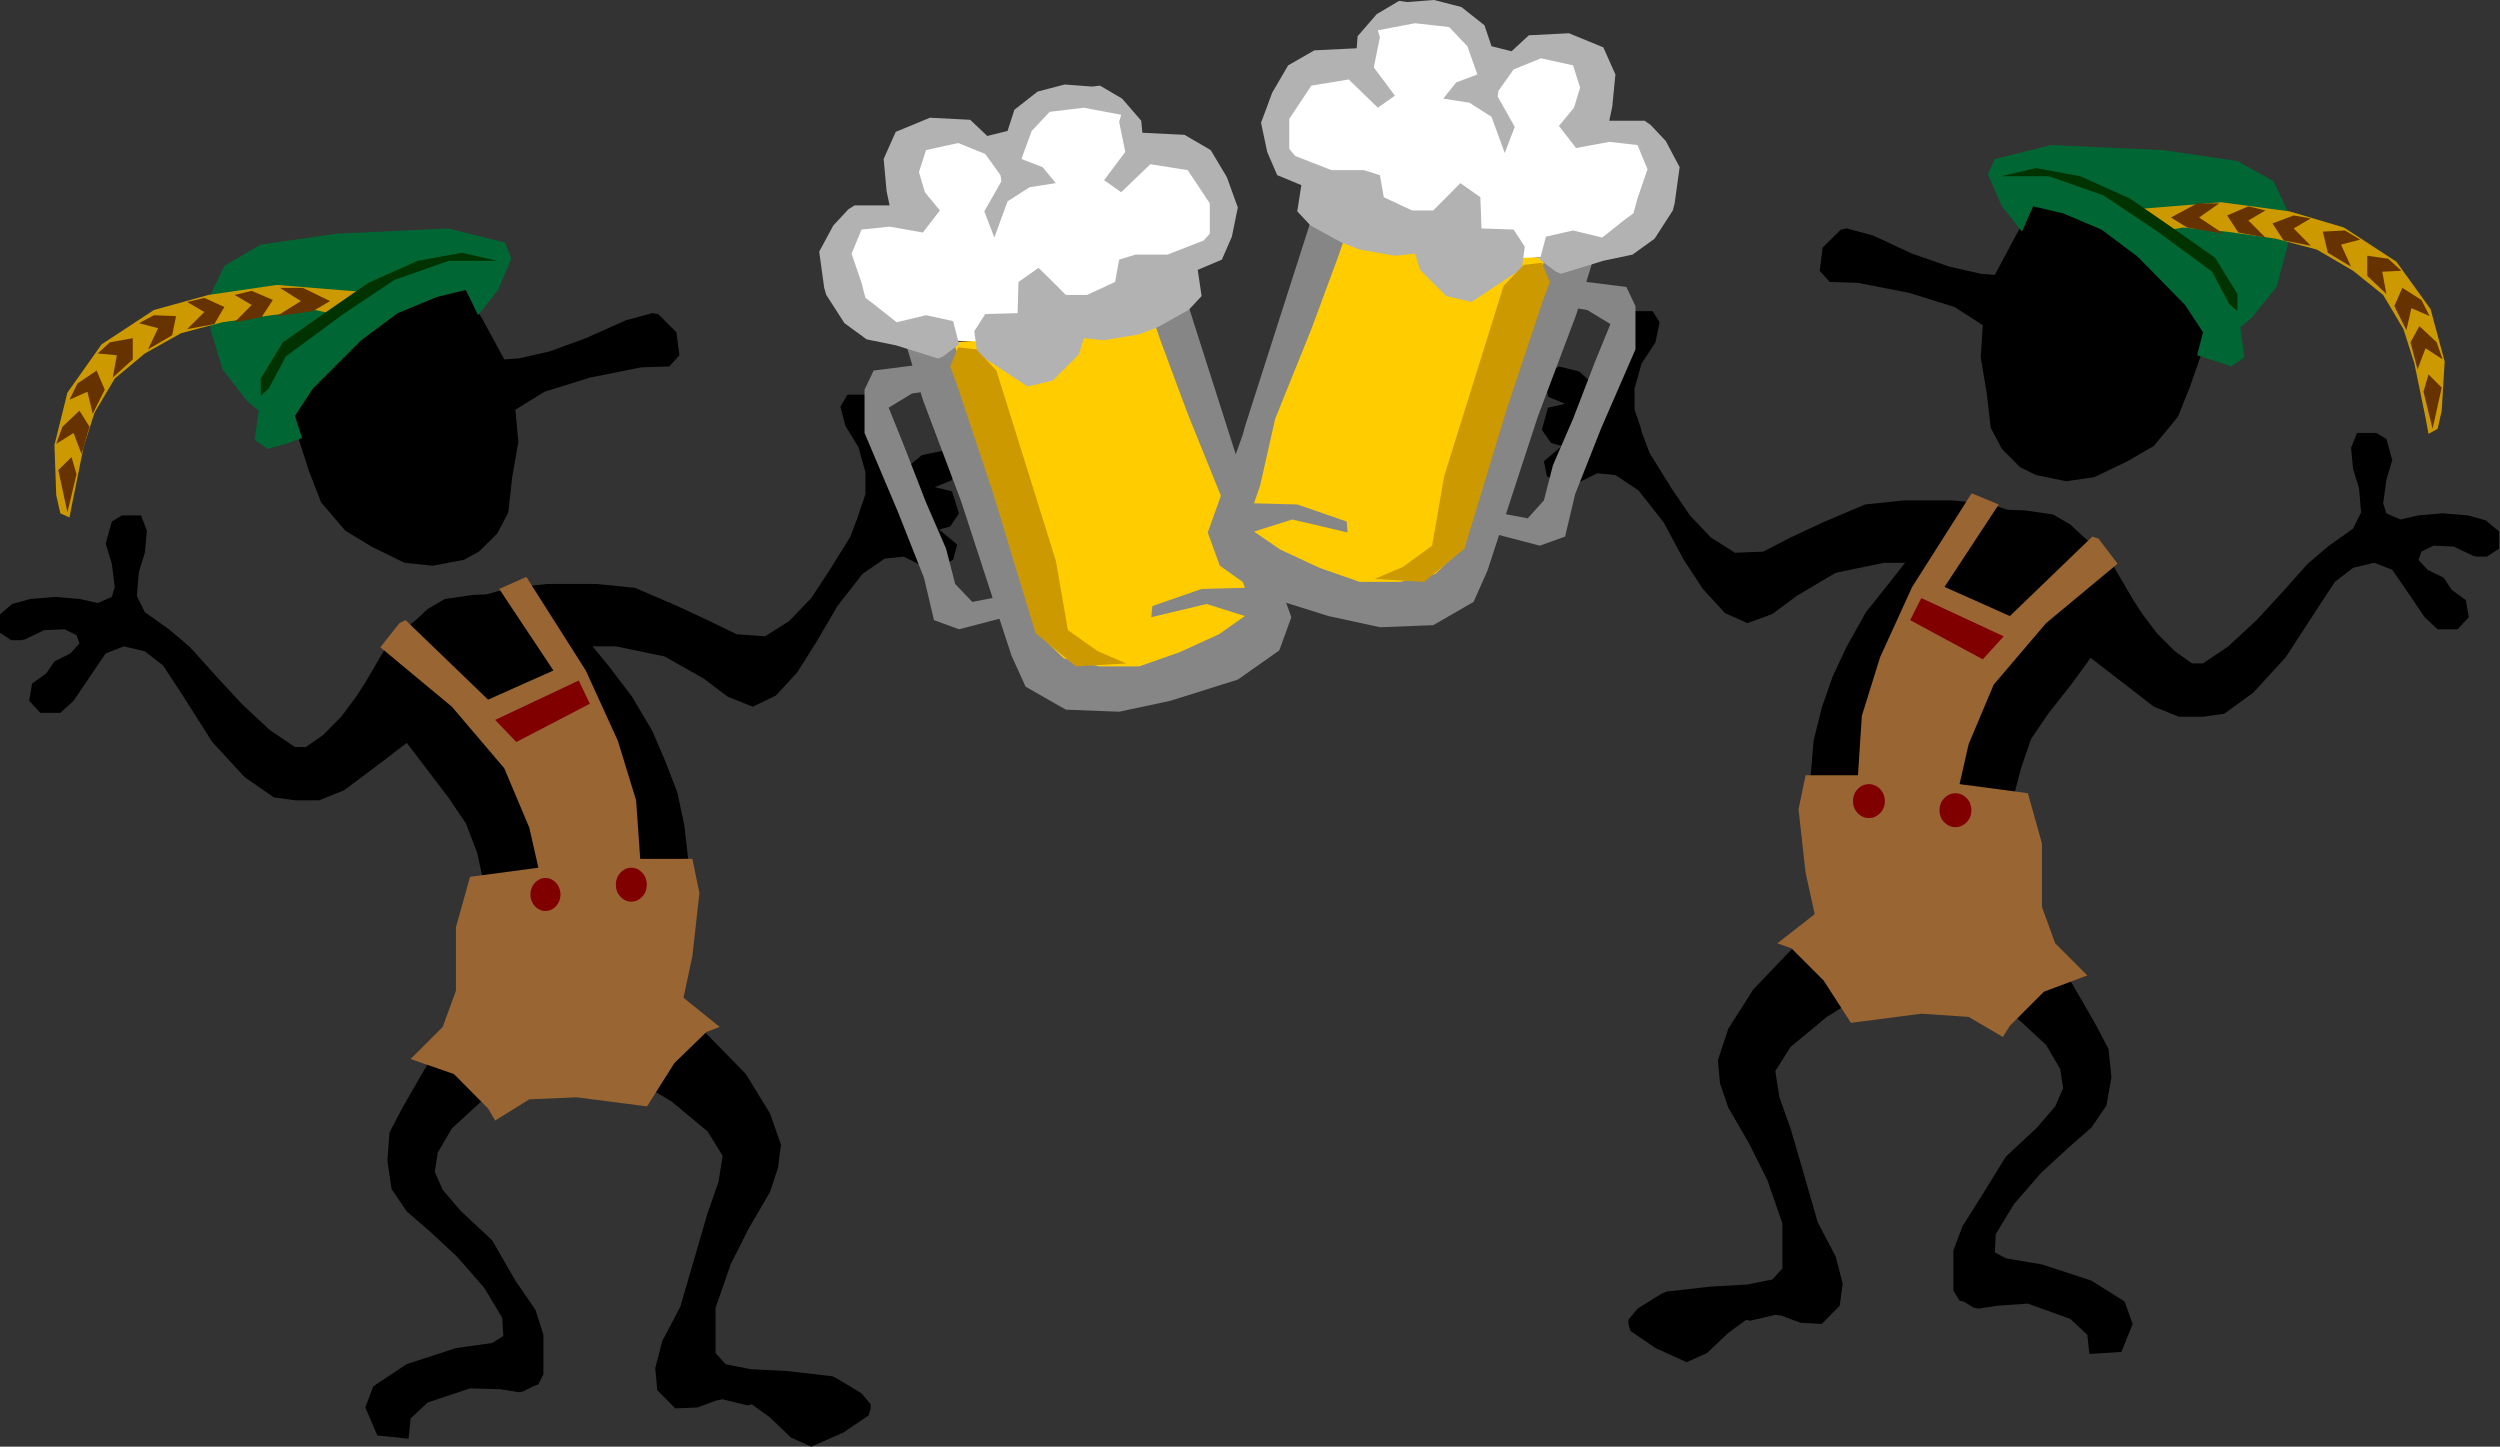 <?xml version="1.0" encoding="UTF-8" standalone="no"?>
<svg
   xmlns:ooo="http://xml.openoffice.org/svg/export"
   xmlns:dc="http://purl.org/dc/elements/1.1/"
   xmlns:cc="http://creativecommons.org/ns#"
   xmlns:rdf="http://www.w3.org/1999/02/22-rdf-syntax-ns#"
   xmlns:svg="http://www.w3.org/2000/svg"
   xmlns="http://www.w3.org/2000/svg"
   xmlns:sodipodi="http://sodipodi.sourceforge.net/DTD/sodipodi-0.dtd"
   xmlns:inkscape="http://www.inkscape.org/namespaces/inkscape"
   version="1.2"
   width="109.77mm"
   height="63.52mm"
   viewBox="0 0 10977 6352"
   preserveAspectRatio="xMidYMid"
   xml:space="preserve"
   id="svg179"
   sodipodi:docname="octbrfst.svg"
   style="fill-rule:evenodd;stroke-width:28.222;stroke-linejoin:round"
   inkscape:version="0.92.5 (2060ec1f9f, 2020-04-08)"><rect x="0" y="0" width="10977" height="6352" fill="#333333" stroke="none"/><sodipodi:namedview
   pagecolor="#ffffff"
   bordercolor="#666666"
   borderopacity="1"
   objecttolerance="10"
   gridtolerance="10"
   guidetolerance="10"
   inkscape:pageopacity="0"
   inkscape:pageshadow="2"
   inkscape:window-width="664"
   inkscape:window-height="487"
   id="namedview181"
   showgrid="false"
   inkscape:zoom="0.2102413"
   inkscape:cx="207.45827"
   inkscape:cy="120.03779"
   inkscape:window-x="0"
   inkscape:window-y="0"
   inkscape:window-maximized="0"
   inkscape:current-layer="svg179" />
 <defs
   class="ClipPathGroup"
   id="defs8">
  <clipPath
   id="presentation_clip_path"
   clipPathUnits="userSpaceOnUse">
   <rect
   x="0"
   y="0"
   width="21000"
   height="29700"
   id="rect2" />
  </clipPath>
  <clipPath
   id="presentation_clip_path_shrink"
   clipPathUnits="userSpaceOnUse">
   <rect
   x="21"
   y="29"
   width="20958"
   height="29641"
   id="rect5" />
  </clipPath>
 </defs>
 <defs
   class="TextShapeIndex"
   id="defs12">
  <g
   ooo:slide="id1"
   ooo:id-list="id3"
   id="g10" />
 </defs>
 <defs
   class="EmbeddedBulletChars"
   id="defs44">
  <g
   id="bullet-char-template-57356"
   transform="matrix(4.8828125e-4,0,0,-4.8828125e-4,0,0)">
   <path
   d="M 580,1141 1163,571 580,0 -4,571 Z"
   id="path14"
   inkscape:connector-curvature="0" />
  </g>
  <g
   id="bullet-char-template-57354"
   transform="matrix(4.8828125e-4,0,0,-4.8828125e-4,0,0)">
   <path
   d="M 8,1128 H 1137 V 0 H 8 Z"
   id="path17"
   inkscape:connector-curvature="0" />
  </g>
  <g
   id="bullet-char-template-10146"
   transform="matrix(4.8828125e-4,0,0,-4.8828125e-4,0,0)">
   <path
   d="M 174,0 602,739 174,1481 1456,739 Z M 1358,739 309,1346 659,739 Z"
   id="path20"
   inkscape:connector-curvature="0" />
  </g>
  <g
   id="bullet-char-template-10132"
   transform="matrix(4.8828125e-4,0,0,-4.8828125e-4,0,0)">
   <path
   d="M 2015,739 1276,0 H 717 l 543,543 H 174 v 393 h 1086 l -543,545 h 557 z"
   id="path23"
   inkscape:connector-curvature="0" />
  </g>
  <g
   id="bullet-char-template-10007"
   transform="matrix(4.8828125e-4,0,0,-4.8828125e-4,0,0)">
   <path
   d="m 0,-2 c -7,16 -16,29 -25,39 l 381,530 c -94,256 -141,385 -141,387 0,25 13,38 40,38 9,0 21,-2 34,-5 21,4 42,12 65,25 l 27,-13 111,-251 280,301 64,-25 24,25 c 21,-10 41,-24 62,-43 C 886,937 835,863 770,784 769,783 710,716 594,584 L 774,223 c 0,-27 -21,-55 -63,-84 l 16,-20 C 717,90 699,76 672,76 641,76 570,178 457,381 L 164,-76 c -22,-34 -53,-51 -92,-51 -42,0 -63,17 -64,51 -7,9 -10,24 -10,44 0,9 1,19 2,30 z"
   id="path26"
   inkscape:connector-curvature="0" />
  </g>
  <g
   id="bullet-char-template-10004"
   transform="matrix(4.8828125e-4,0,0,-4.8828125e-4,0,0)">
   <path
   d="M 285,-33 C 182,-33 111,30 74,156 52,228 41,333 41,471 c 0,78 14,145 41,201 34,71 87,106 158,106 53,0 88,-31 106,-94 l 23,-176 c 8,-64 28,-97 59,-98 l 735,706 c 11,11 33,17 66,17 42,0 63,-15 63,-46 V 965 c 0,-36 -10,-64 -30,-84 L 442,47 C 390,-6 338,-33 285,-33 Z"
   id="path29"
   inkscape:connector-curvature="0" />
  </g>
  <g
   id="bullet-char-template-9679"
   transform="matrix(4.8828125e-4,0,0,-4.8828125e-4,0,0)">
   <path
   d="M 813,0 C 632,0 489,54 383,161 276,268 223,411 223,592 c 0,181 53,324 160,431 106,107 249,161 430,161 179,0 323,-54 432,-161 108,-107 162,-251 162,-431 0,-180 -54,-324 -162,-431 C 1136,54 992,0 813,0 Z"
   id="path32"
   inkscape:connector-curvature="0" />
  </g>
  <g
   id="bullet-char-template-8226"
   transform="matrix(4.8828125e-4,0,0,-4.8828125e-4,0,0)">
   <path
   d="m 346,457 c -73,0 -137,26 -191,78 -54,51 -81,114 -81,188 0,73 27,136 81,188 54,52 118,78 191,78 73,0 134,-26 185,-79 51,-51 77,-114 77,-187 0,-75 -25,-137 -76,-188 -50,-52 -112,-78 -186,-78 z"
   id="path35"
   inkscape:connector-curvature="0" />
  </g>
  <g
   id="bullet-char-template-8211"
   transform="matrix(4.8828125e-4,0,0,-4.8828125e-4,0,0)">
   <path
   d="M -4,459 H 1135 V 606 H -4 Z"
   id="path38"
   inkscape:connector-curvature="0" />
  </g>
  <g
   id="bullet-char-template-61548"
   transform="matrix(4.8828125e-4,0,0,-4.8828125e-4,0,0)">
   <path
   d="m 173,740 c 0,163 58,303 173,419 116,115 255,173 419,173 163,0 302,-58 418,-173 116,-116 174,-256 174,-419 0,-163 -58,-303 -174,-418 C 1067,206 928,148 765,148 601,148 462,206 346,322 231,437 173,577 173,740 Z"
   id="path41"
   inkscape:connector-curvature="0" />
  </g>
 </defs>
 <g
   id="g49"
   transform="translate(-5011,-11674)">
  <g
   id="id2"
   class="Master_Slide">
   <g
   id="bg-id2"
   class="Background" />
   <g
   id="bo-id2"
   class="BackgroundObjects" />
  </g>
 </g>
 <g
   class="SlideGroup"
   id="g177"
   transform="translate(-5011,-11674)">
  <g
   id="g175">
   <g
   id="container-id1">
    <g
   id="id1"
   class="Slide"
   clip-path="url(#presentation_clip_path)">
     <g
   class="Page"
   id="g171">
      <g
   class="Graphic"
   id="g169">
       <g
   id="id3">
        <rect
   class="BoundingBox"
   x="5011"
   y="11674"
   width="10977"
   height="6352"
   id="rect51"
   style="fill:none;stroke:none" />
        <defs
   id="defs56">
         <clipPath
   id="clip_path_1"
   clipPathUnits="userSpaceOnUse">
          <path
   d="m 5011,11674 h 10976 v 6351 H 5011 Z"
   id="path53"
   inkscape:connector-curvature="0" />
         </clipPath>
        </defs>
        <g
   clip-path="url(#clip_path_1)"
   id="g166">
         <path
   d="m 7225,13252 -93,-172 -79,-137 -115,-93 -124,-58 -164,5 -106,44 -110,88 -106,137 -31,186 -9,186 27,141 53,164 53,137 106,124 115,70 145,71 124,13 137,-26 66,-36 80,-79 49,-93 17,-155 27,-154 -13,-142 128,-79 199,-62 225,-45 124,-4 44,-49 -13,-101 -80,-80 -26,-4 -115,31 -177,79 -159,58 -137,31 z"
   id="path58"
   inkscape:connector-curvature="0"
   style="fill:#000000;stroke:none" />
         <path
   d="m 6836,14397 53,-49 75,-44 124,-18 115,-4 115,22 119,66 146,106 102,124 101,133 89,150 57,133 53,137 31,146 18,159 22,146 v 146 l -27,185 -57,146 -62,133 -71,110 -106,80 -146,53 -128,17 -101,-30 h -23 l -88,-67 -57,-88 -53,-111 -49,-150 -13,-164 4,-106 31,-106 22,-115 -26,-119 -49,-128 -75,-111 -97,-128 -98,-128 -57,-128 -13,-98 v -83 l 26,-111 40,-62 z"
   id="path60"
   inkscape:connector-curvature="0"
   style="fill:#000000;stroke:none" />
         <path
   d="m 6615,14671 80,-137 79,-93 133,-22 88,44 62,181 -102,160 -101,88 -155,119 -177,133 -110,44 h -106 l -93,-13 -128,-89 -142,-154 -132,-208 -84,-128 -80,-62 -92,-22 -80,31 -57,84 -84,124 -58,53 h -88 l -49,-53 13,-76 62,-44 36,-53 70,-35 40,-44 -13,-36 -53,-26 -89,4 -84,40 -17,4 h -44 l -53,-35 v -75 l 57,-49 80,-22 110,-9 106,9 80,18 62,-27 13,-44 -13,-102 -27,-88 27,-97 44,-27 h 84 l 26,67 -9,97 -26,84 -9,106 35,71 106,75 93,79 115,128 111,120 123,115 111,75 h 48 l 76,-53 79,-80 66,-88 z"
   id="path62"
   inkscape:connector-curvature="0"
   style="fill:#000000;stroke:none" />
         <path
   d="m 7079,14304 168,-49 168,-17 h 212 l 172,17 186,80 141,66 120,58 124,9 106,-67 97,-101 79,-120 93,-150 35,-93 5,-17 26,-76 v -97 l -31,-110 -57,-93 -22,-84 31,-53 h 102 l 48,93 40,150 13,66 h 71 l 53,-44 88,-18 67,36 -23,92 -75,31 75,18 31,97 -39,58 -49,13 80,66 -18,67 -58,31 h -70 l -89,-45 -84,9 -97,67 -110,141 -93,159 -84,133 -93,101 -102,49 -110,-44 -106,-80 -172,-97 -213,-44 h -176 l -124,48 -18,9 -159,31 -159,-53 h -26 l -89,-119 67,-93 z"
   id="path64"
   inkscape:connector-curvature="0"
   style="fill:#000000;stroke:none" />
         <path
   d="m 7755,15997 190,80 173,141 168,172 106,173 48,137 -13,102 -35,106 -93,159 -80,159 -66,190 v 119 80 l 44,49 111,22 159,8 199,23 17,8 111,67 40,48 v 18 l -9,31 -111,75 -141,62 -89,-40 -92,-88 -80,-58 -18,5 -110,-27 -27,5 -84,31 -97,4 -79,-80 -9,-97 31,-119 79,-150 67,-230 53,-182 48,-137 18,-114 -66,-107 -159,-132 -177,-106 -159,-62 -75,-124 -5,-141 66,-84 98,-18 z"
   id="path66"
   inkscape:connector-curvature="0"
   style="fill:#000000;stroke:none" />
         <path
   d="m 6951,16276 84,-133 102,-111 101,-8 89,88 4,22 13,102 -35,119 -141,115 -173,159 -62,106 -13,84 35,80 80,93 137,128 102,177 88,128 35,110 v 93 80 l -22,44 -22,9 -44,22 -18,4 -84,-13 -132,-4 -186,62 -75,70 -9,89 -137,-14 -53,-123 35,-93 146,-97 217,-71 159,-22 49,-31 -5,-80 -79,-132 -120,-137 -115,-107 -106,-92 -66,-98 -18,-123 9,-124 53,-102 71,-124 44,-75 z"
   id="path68"
   inkscape:connector-curvature="0"
   style="fill:#000000;stroke:none" />
         <path
   d="m 10119,12982 -238,102 -203,5 -102,110 -212,-31 h -36 l -194,13 234,712 159,553 58,194 283,75 300,-53 305,-132 150,-160 -230,-645 -207,-588 z"
   id="path70"
   inkscape:connector-curvature="0"
   style="fill:#ffcc00;stroke:none" />
         <path
   d="m 10208,12951 309,969 9,30 155,434 -53,146 -182,128 -296,93 -225,48 -234,-9 -177,-101 -62,-137 -221,-677 -168,-446 -70,-230 207,-18 124,394 141,459 111,429 106,102 155,35 h 176 l 177,-62 173,-79 114,-80 -168,-53 -243,58 5,-49 216,-75 190,-5 -26,-79 -66,-292 -159,-393 -120,-323 -62,-181 z"
   id="path72"
   inkscape:connector-curvature="0"
   style="fill:#868686;stroke:none" />
         <path
   d="m 9090,13270 -243,31 -40,84 v 190 l 146,345 115,291 44,186 110,40 257,-67 -40,-84 -159,31 -75,-79 -40,-155 -88,-203 -98,-252 -66,-164 102,-62 146,-22 z"
   id="path74"
   inkscape:connector-curvature="0"
   style="fill:#868686;stroke:none" />
         <path
   d="m 9457,13177 -345,-9 -274,-57 -146,-190 -35,-186 115,-97 256,-53 -44,-177 70,-128 173,-40 203,106 66,-133 93,-93 181,-26 142,31 93,119 17,84 195,31 123,142 23,159 -67,132 -159,133 -247,128 -217,66 -22,14 -234,66 z"
   id="path76"
   inkscape:connector-curvature="0"
   style="fill:#ffffff;stroke:none" />
         <path
   d="m 9925,12814 -18,98 -123,57 h -93 l -62,-62 -58,-57 -88,62 -4,137 -142,4 -48,75 13,98 221,145 110,-26 115,-115 22,-71 89,9 154,-26 80,-31 137,-76 57,-61 -17,-115 106,-45 44,-101 26,-128 -48,-133 -71,-119 -115,-67 -185,-9 -5,-53 -84,-97 -97,-57 -35,4 -120,-9 -119,31 -102,80 -30,93 -89,22 -75,-71 -177,-9 -150,62 -53,119 13,142 13,62 h -154 l -27,17 -66,71 -62,115 22,159 9,31 80,124 97,71 128,26 186,58 22,-9 70,-53 -26,-102 -119,-26 -129,31 -106,-84 -31,-23 -17,-66 -44,-128 44,-106 123,-13 146,26 75,-97 -66,-80 -26,-88 31,-97 141,-31 119,48 67,93 4,27 -75,132 44,115 58,-159 97,-62 115,-18 -58,-70 -93,-36 45,-123 79,-84 150,-18 164,31 -9,31 27,132 -93,124 75,53 128,-123 164,26 97,146 v 133 l -27,30 -159,62 h -141 z"
   id="path78"
   inkscape:connector-curvature="0"
   style="fill:#b2b2b2;stroke:none" />
         <path
   d="m 9183,13283 35,-84 80,9 88,93 261,835 53,305 132,93 124,53 -221,13 -177,-146 -185,-610 -159,-477 z"
   id="path80"
   inkscape:connector-curvature="0"
   style="fill:#cc9900;stroke:none" />
         <path
   d="m 7822,15445 -18,-257 -80,-261 -141,-309 -261,-411 -119,53 238,358 -287,128 -362,-349 -27,13 -84,106 314,261 230,270 110,261 40,176 -300,40 -62,221 v 279 l -58,159 -141,141 190,66 150,151 31,53 150,-93 208,-9 309,40 120,-190 141,-137 58,-22 -159,-128 39,-182 31,-278 -31,-150 z"
   id="path82"
   inkscape:connector-curvature="0"
   style="fill:#996633;stroke:none" />
         <path
   d="m 7552,14662 -367,173 93,97 323,-168 z"
   id="path84"
   inkscape:connector-curvature="0"
   style="fill:#800000;stroke:none" />
         <path
   d="m 7851,15559 c 0,13 -3,25 -9,37 -6,11 -15,20 -25,27 -10,7 -22,10 -34,10 -12,0 -24,-3 -34,-10 -10,-7 -19,-16 -25,-27 -6,-12 -9,-24 -9,-37 0,-14 3,-26 9,-38 6,-11 15,-20 25,-27 10,-7 22,-10 34,-10 12,0 24,3 34,10 10,7 19,16 25,27 6,12 9,24 9,38 z"
   id="path86"
   inkscape:connector-curvature="0"
   style="fill:#800000;stroke:none" />
         <path
   d="m 7472,15602 c 0,12 -3,25 -9,36 -6,11 -14,20 -24,26 -10,7 -21,10 -33,10 -12,0 -23,-3 -33,-10 -10,-6 -18,-15 -24,-26 -6,-11 -9,-24 -9,-36 0,-13 3,-26 9,-37 6,-11 14,-20 24,-26 10,-7 21,-10 33,-10 12,0 23,3 33,10 10,6 18,15 24,26 6,11 9,24 9,37 z"
   id="path88"
   inkscape:connector-curvature="0"
   style="fill:#800000;stroke:none" />
         <path
   d="m 6306,13500 79,-120 212,-212 160,-119 172,-71 128,-31 53,111 88,-111 58,-137 -27,-71 -252,-62 -490,23 -331,48 -160,93 -61,128 v 150 l 53,177 110,142 49,39 -18,129 57,39 93,-26 58,-22 z"
   id="path90"
   inkscape:connector-curvature="0"
   style="fill:#006633;stroke:none" />
         <path
   d="m 6606,12956 -380,-31 -300,44 -239,66 -230,151 -150,212 -57,230 8,221 18,79 40,18 13,-66 49,-243 48,-151 89,-150 132,-110 159,-89 182,-48 216,-31 190,-23 102,23 z"
   id="path92"
   inkscape:connector-curvature="0"
   style="fill:#cc9900;stroke:none" />
         <path
   d="m 6341,12938 119,58 -75,44 -159,22 106,-66 -92,-58 z"
   id="path94"
   inkscape:connector-curvature="0"
   style="fill:#663300;stroke:none" />
         <path
   d="m 6116,12951 93,40 -49,75 -119,23 75,-76 -75,-44 z"
   id="path96"
   inkscape:connector-curvature="0"
   style="fill:#663300;stroke:none" />
         <path
   d="m 5908,12982 88,40 -44,75 -119,22 75,-75 -75,-44 z"
   id="path98"
   inkscape:connector-curvature="0"
   style="fill:#663300;stroke:none" />
         <path
   d="m 5687,13058 97,4 -17,84 -106,62 44,-93 -84,-22 z"
   id="path100"
   inkscape:connector-curvature="0"
   style="fill:#663300;stroke:none" />
         <path
   d="m 5493,13177 101,-18 v 93 l -88,80 18,-98 -84,-8 z"
   id="path102"
   inkscape:connector-curvature="0"
   style="fill:#663300;stroke:none" />
         <path
   d="m 5351,13358 84,-57 36,84 -53,106 -23,-97 -79,35 z"
   id="path104"
   inkscape:connector-curvature="0"
   style="fill:#663300;stroke:none" />
         <path
   d="m 5285,13548 75,-71 44,71 -35,120 -35,-93 -76,48 z"
   id="path106"
   inkscape:connector-curvature="0"
   style="fill:#663300;stroke:none" />
         <path
   d="m 5267,13738 58,-57 22,75 -40,168 z"
   id="path108"
   inkscape:connector-curvature="0"
   style="fill:#663300;stroke:none" />
         <path
   d="m 7194,12819 h -212 l -239,84 -225,150 -252,186 -75,141 -35,31 v -75 l 97,-159 177,-124 198,-137 217,-97 194,-35 z"
   id="path110"
   inkscape:connector-curvature="0"
   style="fill:#003300;stroke:none" />
         <path
   d="m 13770,12881 92,-173 80,-137 115,-93 128,-53 159,5 111,44 110,84 102,142 31,181 13,185 -27,142 -57,163 -53,133 -106,128 -115,67 -146,70 -124,18 -132,-27 -71,-35 -79,-80 -49,-92 -18,-155 -26,-155 9,-141 -124,-80 -199,-62 -225,-44 -124,-4 -44,-49 13,-102 80,-79 26,-5 115,31 172,80 164,57 137,31 z"
   id="path112"
   inkscape:connector-curvature="0"
   style="fill:#000000;stroke:none" />
         <path
   d="m 14154,14026 -53,-49 -75,-44 -124,-18 -115,-4 -115,22 -119,66 -146,106 -97,124 -106,133 -84,150 -62,132 -48,137 -36,146 -13,159 -27,146 v 146 l 31,186 53,146 67,132 70,111 102,79 146,53 128,18 102,-31 h 22 l 88,-66 58,-88 48,-111 53,-150 13,-164 -4,-106 -31,-106 -26,-115 31,-119 44,-128 75,-111 101,-128 93,-128 62,-129 9,-97 v -84 l -27,-110 -39,-62 z"
   id="path114"
   inkscape:connector-curvature="0"
   style="fill:#000000;stroke:none" />
         <path
   d="m 14375,14304 -80,-137 -79,-93 -133,-22 -88,44 -57,182 97,159 101,84 155,119 177,137 110,44 h 106 l 93,-13 128,-93 142,-155 132,-203 84,-128 80,-62 93,-22 79,31 58,84 84,124 57,53 h 88 l 49,-53 -13,-75 -62,-45 -35,-53 -71,-35 -40,-44 13,-36 53,-26 89,4 84,40 17,4 h 45 l 53,-35 v -75 l -58,-49 -79,-22 -111,-9 -106,9 -79,18 -62,-27 -14,-44 14,-102 26,-88 -26,-93 -45,-26 h -84 l -26,66 9,93 26,84 9,106 -35,71 -106,75 -93,79 -115,129 -110,119 -124,115 -111,75 h -48 l -75,-53 -80,-80 -66,-88 z"
   id="path116"
   inkscape:connector-curvature="0"
   style="fill:#000000;stroke:none" />
         <path
   d="m 13920,13942 -168,-53 -168,-18 h -212 l -172,18 -186,79 -141,66 -120,62 -124,5 -106,-67 -92,-97 -84,-124 -93,-150 -35,-93 -5,-22 -26,-75 v -93 l 31,-110 61,-93 18,-88 -31,-49 h -97 l -53,88 -40,151 -13,70 h -71 l -48,-44 -89,-22 -66,35 18,98 75,31 -75,17 -27,97 40,58 48,13 -79,67 13,66 62,31 h 71 l 88,-44 80,8 101,67 111,141 88,164 84,128 97,106 98,44 110,-40 106,-79 172,-102 213,-44 h 176 l 124,49 18,13 154,26 164,-53 h 22 l 93,-119 -67,-93 z"
   id="path118"
   inkscape:connector-curvature="0"
   style="fill:#000000;stroke:none" />
         <path
   d="m 13235,15626 -190,79 -172,142 -164,172 -110,173 -45,137 9,101 36,106 92,159 80,160 66,190 v 119 80 l -44,48 -110,22 -160,9 -194,22 -22,9 -106,66 -40,49 v 18 l 9,31 110,75 137,62 89,-40 93,-88 79,-58 18,4 110,-26 27,4 84,31 93,5 79,-80 13,-97 -31,-119 -79,-151 -66,-230 -53,-181 -49,-137 -18,-115 67,-106 159,-132 172,-107 159,-61 75,-124 9,-142 -66,-84 -102,-17 z"
   id="path120"
   inkscape:connector-curvature="0"
   style="fill:#000000;stroke:none" />
         <path
   d="m 14044,15909 -89,-133 -101,-110 -102,-9 -88,88 -5,27 -18,97 36,124 146,110 172,159 62,106 13,84 -35,80 -80,93 -137,128 -106,172 -84,133 -40,106 v 97 80 l 27,44 18,4 44,27 22,4 84,-13 132,-9 186,67 75,70 9,84 141,-9 49,-123 -35,-98 -146,-92 -217,-71 -159,-27 -48,-26 4,-80 80,-132 119,-137 115,-106 106,-93 66,-97 22,-124 -13,-124 -53,-102 -71,-123 -44,-76 z"
   id="path122"
   inkscape:connector-curvature="0"
   style="fill:#000000;stroke:none" />
         <path
   d="m 10875,12611 239,102 203,4 102,111 216,-31 h 36 l 194,17 -234,708 -164,548 -53,199 -287,70 -305,-53 -305,-128 -150,-159 230,-645 212,-584 z"
   id="path124"
   inkscape:connector-curvature="0"
   style="fill:#ffcc00;stroke:none" />
         <path
   d="m 10787,12580 -310,968 -8,31 -155,433 53,146 181,128 296,93 226,49 234,-9 177,-102 61,-137 221,-676 168,-446 71,-230 -208,-18 -123,393 -142,460 -110,429 -106,102 -155,35 h -177 l -177,-62 -172,-80 -115,-79 168,-53 243,57 -4,-48 -217,-75 -190,-5 27,-79 66,-292 159,-394 119,-322 62,-181 z"
   id="path126"
   inkscape:connector-curvature="0"
   style="fill:#868686;stroke:none" />
         <path
   d="m 11905,12903 247,31 40,84 v 190 l -150,345 -115,291 -44,186 -111,40 -252,-66 40,-84 159,30 71,-79 40,-155 88,-203 97,-252 67,-164 -102,-62 -142,-22 z"
   id="path128"
   inkscape:connector-curvature="0"
   style="fill:#868686;stroke:none" />
         <path
   d="m 11542,12810 345,-9 274,-62 146,-190 35,-185 -115,-98 -256,-53 44,-177 -70,-132 -173,-40 -203,111 -66,-133 -93,-97 -181,-27 -142,31 -93,119 -17,89 -195,26 -123,146 -23,159 67,133 159,133 247,132 217,62 22,18 234,62 z"
   id="path130"
   inkscape:connector-curvature="0"
   style="fill:#ffffff;stroke:none" />
         <path
   d="m 11070,12443 17,97 124,58 h 93 l 62,-62 57,-58 88,62 5,137 141,5 49,75 -13,97 -221,146 -111,-26 -115,-115 -22,-71 -88,9 -155,-27 -79,-31 -137,-75 -58,-62 18,-115 -106,-44 -44,-102 -27,-128 49,-132 70,-120 115,-66 186,-9 4,-53 84,-97 98,-58 35,5 119,-9 120,31 101,80 31,92 88,22 76,-70 176,-9 151,62 53,119 -14,142 -13,61 h 155 l 26,18 67,71 61,115 -22,159 -8,31 -80,124 -97,70 -128,27 -186,57 -22,-9 -71,-53 27,-101 119,-27 128,31 106,-84 31,-22 18,-66 44,-128 -44,-106 -124,-14 -146,27 -75,-97 66,-80 27,-88 -31,-98 -141,-31 -120,49 -66,93 -4,26 75,133 -44,115 -58,-159 -97,-62 -115,-18 57,-71 93,-35 -44,-124 -80,-84 -150,-17 -163,31 9,31 -27,132 93,124 -75,53 -128,-124 -164,27 -97,146 v 132 l 26,31 159,62 h 142 z"
   id="path132"
   inkscape:connector-curvature="0"
   style="fill:#b2b2b2;stroke:none" />
         <path
   d="m 11816,12912 -35,-84 -80,9 -88,92 -261,836 -53,305 -128,93 -124,53 217,13 177,-146 185,-610 159,-477 z"
   id="path134"
   inkscape:connector-curvature="0"
   style="fill:#cc9900;stroke:none" />
         <path
   d="m 13169,15078 17,-261 80,-257 141,-309 261,-411 119,49 -238,362 287,128 362,-349 27,9 84,110 -314,261 -230,270 -110,261 -40,176 300,40 62,221 v 279 l 58,159 141,141 -190,71 -150,150 -31,49 -150,-88 -208,-14 -309,40 -120,-186 -141,-141 -62,-22 164,-128 -40,-182 -31,-278 31,-150 z"
   id="path136"
   inkscape:connector-curvature="0"
   style="fill:#996633;stroke:none" />
         <path
   d="m 13447,14300 362,168 -92,101 -319,-172 z"
   id="path138"
   inkscape:connector-curvature="0"
   style="fill:#800000;stroke:none" />
         <path
   d="m 13287,15192 c 0,13 -3,25 -9,37 -7,11 -15,20 -26,27 -11,7 -23,10 -35,10 -12,0 -24,-3 -35,-10 -11,-7 -19,-16 -26,-27 -6,-12 -9,-24 -9,-37 0,-14 3,-26 9,-38 7,-11 15,-20 26,-27 11,-7 23,-10 35,-10 12,0 24,3 35,10 11,7 19,16 26,27 6,12 9,24 9,38 z"
   id="path140"
   inkscape:connector-curvature="0"
   style="fill:#800000;stroke:none" />
         <path
   d="m 13667,15232 c 0,13 -3,25 -9,37 -7,11 -15,20 -26,27 -11,7 -23,10 -35,10 -12,0 -24,-3 -35,-10 -11,-7 -19,-16 -26,-27 -6,-12 -9,-24 -9,-37 0,-14 3,-26 9,-38 7,-11 15,-20 26,-27 11,-7 23,-10 35,-10 12,0 24,3 35,10 11,7 19,16 26,27 6,12 9,24 9,38 z"
   id="path142"
   inkscape:connector-curvature="0"
   style="fill:#800000;stroke:none" />
         <path
   d="m 14684,13133 -79,-120 -208,-212 -159,-119 -168,-71 -132,-31 -49,111 -88,-111 -62,-141 31,-67 247,-61 491,22 327,48 159,89 62,132 v 151 l -49,181 -111,137 -48,40 18,132 -58,40 -93,-31 -57,-18 z"
   id="path144"
   inkscape:connector-curvature="0"
   style="fill:#006633;stroke:none" />
         <path
   d="m 14384,12593 380,-31 300,40 239,71 230,150 150,208 62,230 -13,216 -18,80 -40,22 -13,-71 -49,-238 -48,-151 -89,-150 -132,-106 -159,-93 -181,-48 -217,-31 -190,-18 -102,18 z"
   id="path146"
   inkscape:connector-curvature="0"
   style="fill:#cc9900;stroke:none" />
         <path
   d="m 14658,12567 -115,62 71,44 159,27 -106,-71 88,-62 z"
   id="path148"
   inkscape:connector-curvature="0"
   style="fill:#663300;stroke:none" />
         <path
   d="m 14883,12580 -93,40 49,75 119,22 -75,-75 75,-44 z"
   id="path150"
   inkscape:connector-curvature="0"
   style="fill:#663300;stroke:none" />
         <path
   d="m 15082,12620 -93,35 49,75 119,23 -75,-76 75,-44 z"
   id="path152"
   inkscape:connector-curvature="0"
   style="fill:#663300;stroke:none" />
         <path
   d="m 15307,12686 -97,5 22,93 102,61 -44,-97 84,-22 z"
   id="path154"
   inkscape:connector-curvature="0"
   style="fill:#663300;stroke:none" />
         <path
   d="m 15497,12810 -92,-13 v 88 l 84,80 -18,-98 84,-4 z"
   id="path156"
   inkscape:connector-curvature="0"
   style="fill:#663300;stroke:none" />
         <path
   d="m 15643,12991 -84,-53 -35,80 53,106 22,-97 80,35 z"
   id="path158"
   inkscape:connector-curvature="0"
   style="fill:#663300;stroke:none" />
         <path
   d="m 15710,13177 -76,-71 -39,71 31,119 35,-93 75,49 z"
   id="path160"
   inkscape:connector-curvature="0"
   style="fill:#663300;stroke:none" />
         <path
   d="m 15732,13376 -58,-58 -22,76 40,163 z"
   id="path162"
   inkscape:connector-curvature="0"
   style="fill:#663300;stroke:none" />
         <path
   d="m 13796,12448 h 212 l 239,84 225,150 252,185 75,142 36,31 v -75 l -98,-159 -176,-124 -199,-137 -217,-97 -194,-36 z"
   id="path164"
   inkscape:connector-curvature="0"
   style="fill:#003300;stroke:none" />
        </g>
       </g>
      </g>
     </g>
    </g>
   </g>
  </g>
 </g>
</svg>